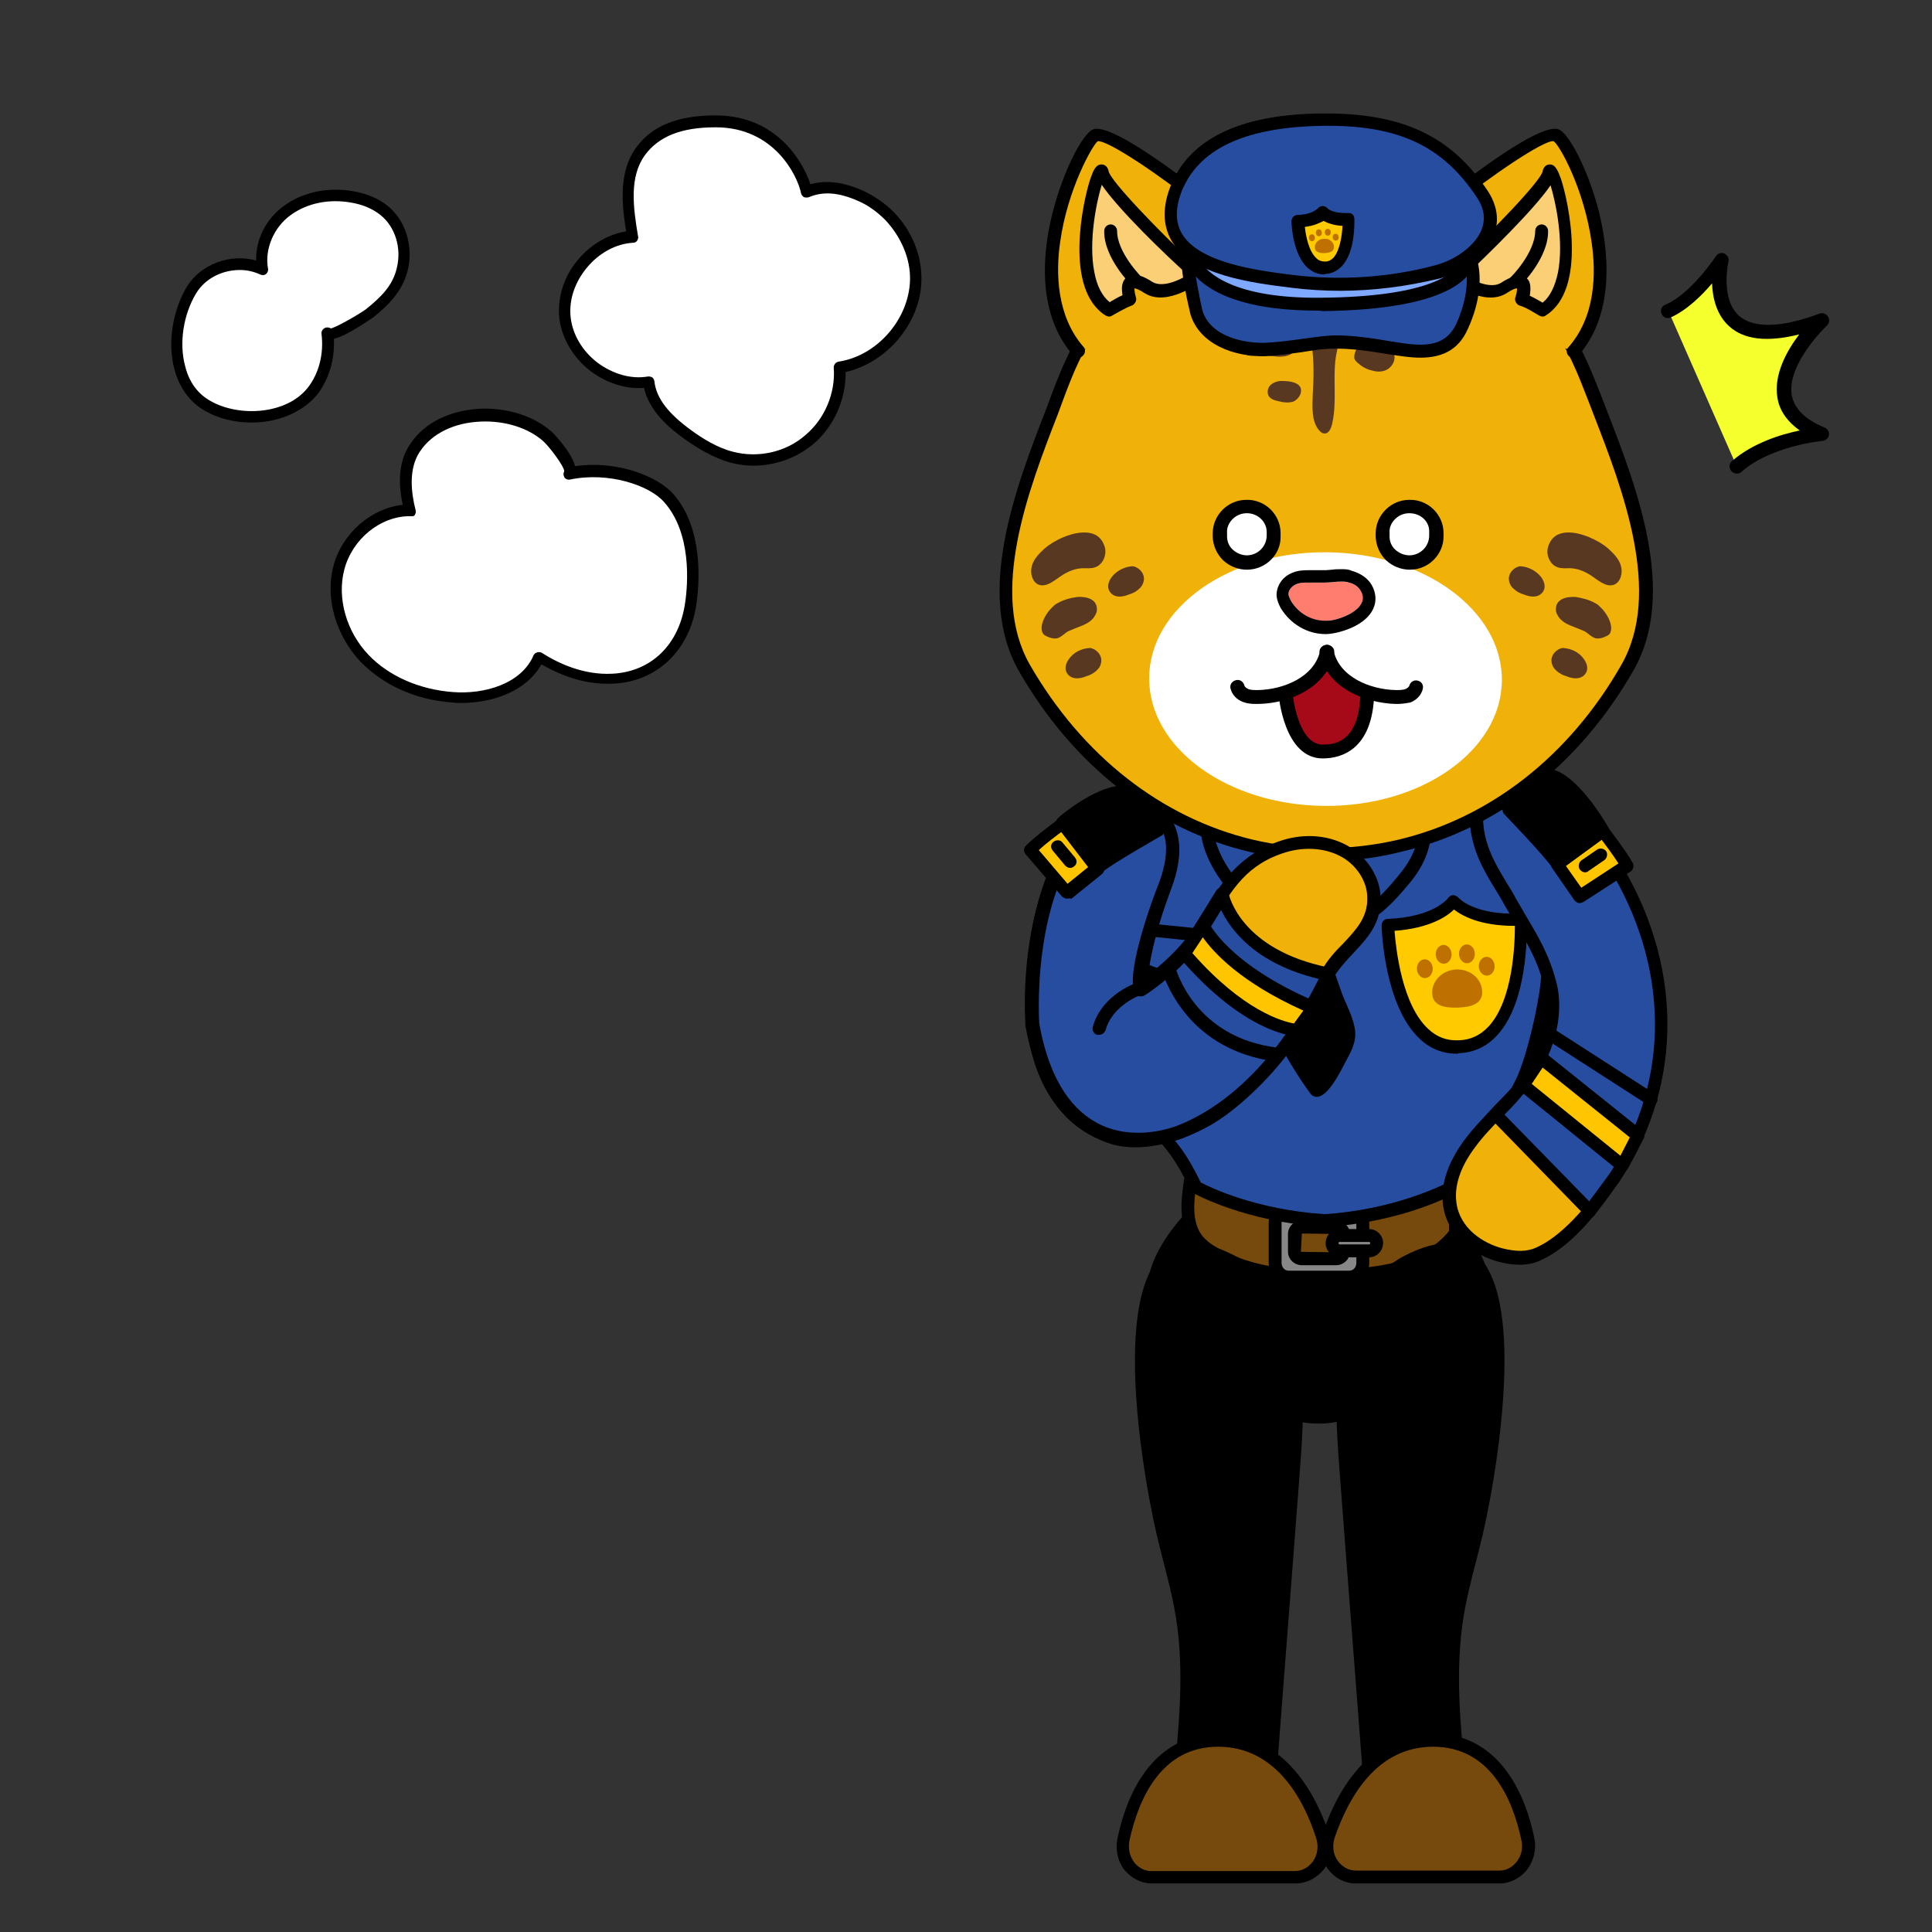 <?xml version="1.0" encoding="utf-8"?>
<!-- Generator: Adobe Illustrator 26.5.0, SVG Export Plug-In . SVG Version: 6.00 Build 0)  -->
<svg version="1.1" id="레이어_5" xmlns="http://www.w3.org/2000/svg" xmlns:xlink="http://www.w3.org/1999/xlink" x="0px"
	 y="0px" viewBox="0 0 390 390" style="enable-background:new 0 0 390 390;" xml:space="preserve">
<rect x="0" y="0" width="390" height="390" fill="#333333" stroke="none"/>
<g>
	<g>
		<path style="fill:#FFFFFF;" d="M97,83.7c-5.2,0.2-10.4,2.3-13.2,6.5c-2.5,3.7-2.2,8.6-1.1,12.8c-6.6,0-12.6,5.2-14.3,11.6
			c-1.7,6.4,0.6,13.5,5.2,18.3c4.6,4.8,11.1,7.3,17.7,7.8c6.8,0.5,14.7-1.8,17.4-8.1c4.4,2.8,9.6,4.7,14.9,4.4
			c8.8-0.5,14.6-6.8,15.7-15.2c1-7,0.4-15.7-4.5-21.2c-3.2-3.7-11.9-6.6-20.1-5c1-1.3-3.5-6.6-4.4-7.5C107.1,85,102,83.5,97,83.7z"
			/>
		<path d="M93.1,141.9c-0.6,0-1.2,0-1.8-0.1c-7.4-0.5-13.9-3.5-18.5-8.2c-5-5.3-7.2-12.9-5.5-19.3c1.7-6.6,7.6-11.7,14-12.4
			c-1.1-5.1-0.6-9.3,1.6-12.4c2.8-4.2,8-6.7,14.1-7l0,0c5.5-0.2,10.8,1.5,14.3,4.6c0.1,0,4,4,4.8,7c8.2-1.2,16.5,1.9,19.8,5.6
			c6.1,6.9,5.3,17.8,4.7,22.1c-1.3,9.4-7.9,15.8-16.8,16.2c-5.8,0.3-10.9-1.8-14.5-3.9C106.2,139.6,99.4,141.9,93.1,141.9z
			 M82.7,104.2c-5.9,0-11.6,4.6-13.2,10.8c-1.5,5.7,0.4,12.5,4.9,17.2c4.1,4.3,10.3,7,17,7.5c6.3,0.5,13.8-1.6,16.3-7.4
			c0.1-0.3,0.4-0.5,0.7-0.6c0.3-0.1,0.7-0.1,1,0.1c3.3,2.1,8.4,4.5,14.2,4.2c7.9-0.4,13.5-5.9,14.7-14.3c0.6-4,1.3-14.1-4.2-20.3
			c-3-3.5-11.4-6.2-19-4.6c-0.5,0.1-1-0.1-1.2-0.5c-0.2-0.4-0.2-0.8,0-1.2c-0.1-1.1-3-4.9-4.2-6c-3-2.7-7.7-4.2-12.6-4l0,0
			c-5.4,0.2-9.9,2.4-12.3,6c-2.4,3.5-1.8,8.4-0.9,11.9c0.1,0.3,0,0.7-0.2,1S83.1,104.2,82.7,104.2L82.7,104.2L82.7,104.2z"/>
	</g>
	<g>
		<path style="fill:#FFFFFF;" d="M144.4,24.5c-5.9,0-11.7,1.3-15.1,6.1c-3.5,4.8-2.6,11.4-1.6,17.3c-7.9,0.5-14.6,8.5-13.7,16.4
			s9.1,14.2,16.9,13c0.5,4.6,4.3,8.1,8,10.7c2.7,1.9,5.6,3.6,8.8,4.5c5.3,1.4,11.3,0.1,15.6-3.5c4.2-3.5,6.6-9.2,6.2-14.7
			c8.4-1.3,15.2-9.2,15.3-17.6c0.1-4.8-2-9.5-5.3-12.9c-1.7-1.7-3.6-3.1-5.8-4.1c-3.5-1.6-7.3-2.4-10.9-0.8
			C162.1,35.3,157.3,24.5,144.4,24.5z"/>
		<path d="M152.1,94c-1.5,0-3.1-0.2-4.6-0.6c-3.6-1-6.8-3-9.2-4.7c-3.1-2.2-7.2-5.6-8.3-10.4c-3.7,0.3-7.6-1-10.8-3.4
			c-3.5-2.7-5.8-6.6-6.3-10.7c-0.4-4.1,0.9-8.4,3.8-11.8c2.6-3.1,6.1-5.1,9.7-5.7c-1-6-1.4-12.2,2-16.9c3.2-4.4,8.4-6.5,16-6.5l0,0
			c0,0,0,0,0.1,0c12.1,0,17.5,9.1,19.1,13.9c3.1-0.9,6.6-0.5,10.6,1.3c2.2,1,4.4,2.5,6.2,4.3c3.7,3.8,5.7,8.8,5.6,13.7
			c-0.1,8.6-6.9,16.7-15.3,18.6c0.1,5.5-2.4,11.1-6.6,14.6C160.7,92.5,156.4,94,152.1,94z M131,76c0.3,0,0.5,0.1,0.7,0.2
			c0.2,0.2,0.4,0.5,0.4,0.8c0.4,3.4,2.8,6.5,7.5,9.9c2.2,1.6,5.2,3.5,8.4,4.3c5,1.3,10.6,0.1,14.5-3.3c4-3.3,6.2-8.6,5.8-13.7
			c0-0.6,0.4-1.1,1-1.2c7.8-1.2,14.2-8.6,14.4-16.5c0.1-4.3-1.8-8.7-5-12.1c-1.6-1.6-3.5-3-5.4-3.8c-4-1.8-7.2-2-10-0.8
			c-0.3,0.1-0.7,0.1-1,0c-0.3-0.2-0.5-0.4-0.6-0.8c-0.7-3.5-5.4-13.3-17.2-13.3c0,0,0,0-0.1,0l0,0c-6.8,0-11.4,1.8-14.2,5.6
			c-3.2,4.4-2.4,10.5-1.4,16.4c0.1,0.3,0,0.6-0.2,0.9c-0.2,0.3-0.5,0.4-0.8,0.4c-3.5,0.2-6.9,2.1-9.3,5c-2.5,3-3.7,6.6-3.3,10.1
			c0.4,3.5,2.4,6.8,5.4,9.1c3.1,2.3,6.8,3.4,10.2,2.8C130.8,76,130.9,76,131,76z M144.4,24.5L144.4,24.5L144.4,24.5z"/>
	</g>
	<g>
		<path style="fill:#FFFFFF;" d="M81.1,54.3c1-4.2-0.3-9.1-3.7-11.8c-1.8-1.5-4.1-2.3-6.5-2.7c-4.5-0.8-9.4,0-13,2.7
			s-5.9,7.5-5,11.9c-4.9-2.4-11.5-0.5-14.4,4.2C34.4,65.7,34,77.6,42,82c6.2,3.4,16.4,2.7,21-3c2.6-3.3,3.6-7.7,3-11.8
			c0.2,1.5,7.7-3.3,8.5-3.9C77.6,60.8,80.2,58.3,81.1,54.3z"/>
		<path d="M50.8,85.3c-3.4,0-6.7-0.8-9.3-2.3c-3.1-1.7-5.3-4.7-6.3-8.5c-1.4-5.2-0.4-11.7,2.5-16.6c2.8-4.6,8.9-6.8,14-5.3
			c-0.1-4.2,2-8.5,5.7-11.1c3.7-2.7,8.8-3.8,13.9-2.9c2.8,0.5,5.2,1.5,7,3c3.6,2.9,5.2,8.2,4,13c-1.1,4.3-4,7.1-7,9.5
			c-0.1,0-5,3.6-7.9,4.3c0.2,4.2-1,8.2-3.4,11.3C60.8,83.5,55.7,85.3,50.8,85.3z M48.4,54.5c-3.5,0-7,1.7-8.8,4.7
			C37,63.5,36.1,69.3,37.4,74c0.8,3.2,2.6,5.6,5.2,7c5.7,3.2,15.2,2.7,19.5-2.7c2.3-2.9,3.3-6.9,2.8-10.9v0c-0.1-0.6,0.4-1.2,1-1.3
			c0.3,0,0.6,0,0.9,0.2c1.5-0.4,6.2-3.2,7.1-3.9c3.1-2.5,5.4-4.8,6.2-8.3l0,0c1-4-0.3-8.3-3.3-10.7c-1.5-1.2-3.5-2.1-5.9-2.5
			c-4.5-0.8-8.9,0.1-12.2,2.5c-3.5,2.5-5.3,7-4.6,10.8c0.1,0.4-0.1,0.9-0.4,1.1c-0.3,0.3-0.8,0.3-1.2,0.1
			C51.2,54.8,49.8,54.5,48.4,54.5z M67.1,67C67.1,67,67.1,67,67.1,67L67.1,67L67.1,67C67.1,67,67.1,67,67.1,67z"/>
	</g>
</g>
<path d="M286.1,239.3c-5.7-3-12.9-4.4-19.9-4.4s-14.2,1.4-19.9,4.4c-6.7,3.5-16.9,15.8-14.2,23.4c1,2.9,3.6,4.9,6.1,6.8
	c7.8,5.9,15.6,11.6,23.6,17.2c1.3,0.9,7.4,0.9,8.7,0c8-5.6,15.9-11.3,23.6-17.2c2.5-1.9,5.1-3.9,6.1-6.8
	C303,255.1,292.9,242.9,286.1,239.3z"/>
<g>
	<path style="fill:#76490D;" d="M294.1,238.3c0,3.6-0.3,6.9-0.3,10.5c-4.7,6.4-13.1,7.9-20.6,8.5c-9.3,0.7-19.1,0.4-27.5-4.1
		c-1.6-0.8-3.2-1.9-4.2-3.4c-2.3-3.3-1.7-7.9-1.1-12c14.3-0.6,29.3-1.6,43.6-2.2C287.3,235.6,291.1,237.1,294.1,238.3z"/>
	<path d="M266.2,258.9c-6.8,0-14.4-0.9-21.1-4.5c-1.5-0.8-3.4-1.9-4.7-3.8c-2.6-3.7-2-8.6-1.3-12.9l0.2-1h1
		c7.2-0.3,14.5-0.7,21.8-1.1c7.3-0.4,14.7-0.8,21.8-1.1c3.4-0.1,7.3,1.3,10.6,2.7l0.8,0.3v0.9c0,1.8-0.1,3.6-0.2,5.3
		s-0.2,3.4-0.2,5.2v0.4l-0.3,0.3c-5.2,6.9-14.2,8.4-21.6,9C271.1,258.8,268.7,258.9,266.2,258.9z M241.5,239.2
		c-0.6,3.7-0.8,7.4,1,10c1,1.4,2.5,2.3,3.8,3c8.6,4.6,18.8,4.5,26.8,3.9c6.6-0.5,14.8-1.8,19.4-7.6c0-1.7,0.1-3.3,0.2-4.9
		c0.1-1.4,0.1-2.9,0.2-4.4c-2.9-1.2-6-2.3-8.7-2.1c-7.2,0.3-14.5,0.7-21.8,1.1C255.3,238.5,248.4,238.9,241.5,239.2z"/>
</g>
<g>
	<g>
		<path style="fill:#878787;" d="M272.4,244h-12.3c-1.5,0-2.7,1.3-2.7,2.9v8c0,1.6,1.2,2.9,2.7,2.9h12.3c1.5,0,2.7-1.3,2.7-2.9v-8
			C275.1,245.3,273.9,244,272.4,244z M271.2,252.8c0,0.8-0.7,1.4-1.5,1.4h-6.9c-0.8,0-1.5-0.6-1.5-1.4v-3.6c0-0.8,0.7-1.4,1.5-1.4
			h6.9c0.8,0,1.5,0.6,1.5,1.4V252.8z"/>
		<path d="M272.4,259.2h-12.3c-2.2,0-4-1.9-4-4.2v-8c0-2.3,1.8-4.2,4-4.2h12.3c2.2,0,4,1.9,4,4.2v8
			C276.4,257.3,274.6,259.2,272.4,259.2z M260.1,245.3c-0.8,0-1.4,0.7-1.4,1.6v8c0,0.9,0.6,1.6,1.4,1.6h12.3c0.8,0,1.4-0.7,1.4-1.6
			v-8c0-0.9-0.6-1.6-1.4-1.6H260.1z M269.7,255.4h-6.9c-1.5,0-2.8-1.2-2.8-2.7v-3.6c0-1.5,1.2-2.7,2.8-2.7h6.9
			c1.5,0,2.8,1.2,2.8,2.7v3.6C272.5,254.2,271.2,255.4,269.7,255.4z M262.8,249l-0.2,3.7l7.1,0.1l0.2-0.1v-3.6L262.8,249z"/>
	</g>
	<g>
		<path style="fill:#878787;" d="M277.2,252.5h-7.6c-0.4,0-0.7-0.3-0.7-0.7v-1.7c0-0.4,0.3-0.7,0.7-0.7h7.6c0.4,0,0.7,0.3,0.7,0.7
			v1.7C277.9,252.2,277.6,252.5,277.2,252.5z"/>
		<path d="M276.4,253.8h-6c-1.5,0-2.8-1.3-2.8-2.8c0-1.7,1.3-2.9,2.8-2.9h6c1.5,0,2.8,1.3,2.8,2.8
			C279.2,252.5,277.9,253.8,276.4,253.8z M270.4,250.7c-0.1,0-0.2,0.1-0.2,0.2c0,0.2,0.1,0.3,0.2,0.3h6c0.1,0,0.2-0.1,0.2-0.2
			c0-0.2-0.1-0.3-0.2-0.3H270.4z"/>
	</g>
</g>
<g>
	<path d="M233.5,309.8c1.3,5.6,3,11.1,3.9,16.8c1.7,10.8,0.6,21.9-0.5,32.8c6.7,2,13.8,2.5,20.6,1.5c1.6-21.4,3.3-42.7,4.9-64.1
		c0.6-8.1,1.2-16.3-0.4-24.2c-1.6-7.9-5.9-15.6-12.7-19.1C219.7,238.2,230.5,297,233.5,309.8z"/>
	<g>
		<path style="fill:#76490D;" d="M232.5,378.9c-3.8,0-6.5-3.8-5.7-7.7c1.8-8.2,6.5-19.9,19.1-19.9c12.3,0,18.3,11.2,21.1,19.3
			c1.4,4.1-1.5,8.3-5.5,8.3L232.5,378.9L232.5,378.9z"/>
		<path d="M261.5,380.2h-29c-2.1,0-4-1-5.4-2.6c-1.5-1.8-2-4.3-1.5-6.6c2.9-13.5,10.1-21,20.4-21c10,0,17.9,7.2,22.3,20.2
			c0.8,2.4,0.4,5-1,7.1C265.8,379.1,263.8,380.2,261.5,380.2z M245.9,352.6c-11.4,0-16,10.3-17.9,18.9c-0.3,1.6,0,3.2,1,4.5
			c0.9,1.1,2.1,1.7,3.4,1.7h29c1.4,0,2.7-0.7,3.6-1.9c1-1.4,1.2-3.1,0.7-4.7C263,362.6,257.2,352.6,245.9,352.6z"/>
	</g>
</g>
<g>
	<path d="M299.3,309.8c-1.3,5.6-3,11.1-3.9,16.8c-1.7,10.8-0.6,21.9,0.5,32.8c-6.7,2-13.8,2.5-20.6,1.5c-1.6-21.4-3.3-42.7-4.9-64.1
		c-0.6-8.1-1.2-16.3,0.4-24.2c1.6-7.9,5.9-15.6,12.7-19.1C313.1,238.2,302.3,297,299.3,309.8z"/>
	<g>
		<path style="fill:#76490D;" d="M302.7,378.9c3.8,0,6.5-3.8,5.7-7.7c-1.8-8.2-6.5-19.9-19.1-19.9c-12.3,0-18.3,11.2-21.1,19.3
			c-1.4,4.1,1.5,8.3,5.5,8.3L302.7,378.9L302.7,378.9z"/>
		<path d="M302.7,380.2h-29c-2.3,0-4.3-1.1-5.7-3c-1.5-2-1.8-4.7-1-7.1c4.4-13,12.3-20.2,22.3-20.2c10.2,0,17.5,7.4,20.4,21
			c0.5,2.4-0.1,4.8-1.5,6.6C306.8,379.2,304.8,380.2,302.7,380.2z M289.3,352.6c-11.3,0-17,10-19.9,18.4c-0.5,1.6-0.3,3.4,0.7,4.7
			c0.9,1.2,2.2,1.9,3.6,1.9h29c1.3,0,2.5-0.6,3.4-1.7c1-1.2,1.4-2.9,1-4.5C305.3,362.9,300.7,352.6,289.3,352.6z"/>
	</g>
</g>
<g>
	<g>
		<path style="fill:#264DA0;" d="M308.1,176.5c-2.1-5.7-4.2-11.5-6.3-17.2h-34.5h-34.5c-2.1,5.7-4.2,11.5-6.3,17.2
			c-2.5,6.9-5.1,14.3-4.3,21.9c0.6,5.3,2.9,15.3,5.1,19.8c6,12.5,8,9,14.1,21.5c0,0,10,5.7,25.9,6.8c15.9-1.1,25.9-6.8,25.9-6.8
			c6-12.5,8-9,14.1-21.5c2.2-4.6,4.5-14.5,5.1-19.8C313.3,190.8,310.7,183.4,308.1,176.5z"/>
		<path d="M267.4,247.7c-16.2-1.1-26.2-6.7-26.6-6.9l-0.3-0.2l-0.2-0.4c-2.9-6.1-4.8-8.2-6.8-10.4c-2-2.3-4.1-4.6-7.2-11
			c-2.3-4.9-4.6-15.1-5.2-20.2c-0.9-8.1,2-16.1,4.3-22.5l6.6-18h70.8l6.6,18c2.3,6.4,5.2,14.4,4.3,22.5c-0.6,5.2-2.8,15.4-5.2,20.2
			c-3.1,6.4-5.2,8.7-7.2,11c-2,2.2-3.9,4.4-6.8,10.4l-0.2,0.4l-0.3,0.2C293.5,241,283.5,246.7,267.4,247.7z M242.4,238.7
			c1.9,1,11.2,5.5,25,6.4c13.6-0.9,23-5.5,24.9-6.4c3-6.1,5-8.4,7-10.6c2-2.2,3.9-4.4,6.8-10.4c2-4.2,4.3-13.9,4.9-19.4
			c0.9-7.5-1.9-15.2-4.2-21.3l-6-16.3h-67.2l-6,16.3c-2.2,6.2-5,13.8-4.2,21.3c0.6,5.5,2.9,15.2,4.9,19.4c2.9,6.1,4.8,8.2,6.8,10.4
			C237.4,230.3,239.4,232.6,242.4,238.7z"/>
	</g>
	<path d="M262.7,188.9c0.2,0.2,0.5,0.5,0.6,0.8c0.1,0.4,0,0.7-0.1,1.1c-1.6,5.7-3.4,11.4-5.3,16.9c-0.2,0.4-0.3,0.9-0.3,1.3
		c0,0.5,0.2,0.9,0.5,1.4c1.8,3.4,3.8,6.7,6.1,9.9c0.2,0.3,0.5,0.7,0.8,0.9c2.7,1.5,5.8-5.4,6.8-7.2c1.2-2.2,2.2-4.2,1.6-6.8
		c-0.5-2.5-1.9-4.8-2.7-7.2c-1-2.9-2.4-6.4-2.5-9.5c0-0.5,0.3-0.9,0.6-1.3c1-1.3,2.1-2.6,2.9-4.1c0.7-1.5,1.1-3.4,0.6-5
		c-1.3-4-6.6-4-9.1-1.4c-1,1.1-2,2.7-2.9,4C258.7,185,261,187.1,262.7,188.9z"/>
	<g>
		<path style="fill:#264DA0;" d="M243.6,166.1c-0.1,6.8,5.5,14,10.6,17.3c2.1,1.3,2.5,1.6,4.5,0.6c2.6-1.3,5.2-4.2,7.1-6.2
			c2.1,1.8,4.1,6.5,6.8,7.4c3.5,1.1,8.8-5.3,10.8-7.8c3-3.7,5-8.2,3.5-13.1c-3.1-10-13.6-13.9-22.6-13.4c-6.4,0.3-14.9,3.2-18.9,9
			C244.2,161.8,243.7,163.9,243.6,166.1z"/>
		<path d="M273.5,186.6c-0.4,0-0.8-0.1-1.2-0.2c-2.1-0.6-3.6-2.8-5.1-4.8c-0.5-0.7-1-1.3-1.4-1.9c-1.9,1.9-4.1,4.2-6.5,5.5
			c-2.6,1.3-3.5,0.9-5.7-0.6c-5.7-3.7-11.4-11.2-11.3-18.4c0-2.5,0.7-4.9,2.2-7c4.2-6.2,13-9.3,19.9-9.6c9.5-0.5,20.6,3.8,23.9,14.3
			c1.4,4.6,0.2,9.6-3.7,14.3C281.3,182.2,277.2,186.6,273.5,186.6z M265.8,176l0.9,0.8c0.9,0.8,1.8,2,2.7,3.2
			c1.2,1.6,2.5,3.5,3.7,3.9c1.3,0.4,3.9-0.6,9.4-7.4c3.4-4.1,4.5-8.1,3.3-11.9c-2.9-9.3-12.8-13-21.3-12.5
			c-6.3,0.3-14.2,3.1-17.9,8.5c-1.1,1.7-1.7,3.5-1.7,5.5l0,0c-0.1,6.3,5.1,13,10,16.2c1.9,1.2,1.9,1.2,3.2,0.5
			c2.1-1.1,4.3-3.3,6-5.2L265.8,176z"/>
	</g>
	<path d="M238.9,200c-0.1,0-0.3,0-0.4-0.1l-9.8-3.6c-0.6-0.2-1-0.9-0.8-1.5l1.6-7.5c0.1-0.6,0.7-1.1,1.4-1l19.8,2
		c0.7,0.1,1.2,0.6,1.2,1.3v7.4c0,0.6-0.5,1.2-1.1,1.3l-11.6,1.7C239.1,200,239,200,238.9,200z M230.6,194.3l8.5,3.1l10.2-1.5v-5.1
		l-17.5-1.8L230.6,194.3z"/>
	<g>
		<g>
			<path style="fill:#FFCA00;" d="M307,185.7c-10.4,0.4-13.6-3.7-13.6-3.7s-2.8,4.4-13.3,4.8c0,0,0.8,25.2,14.4,24.7
				C308.2,210.9,307,185.7,307,185.7z"/>
			<path d="M294.1,212.7c-2.9,0-5.4-1-7.5-3c-7.2-6.7-7.7-22.2-7.7-22.9s0.5-1.3,1.2-1.3c9.5-0.4,12.2-4.2,12.2-4.2
				c0.2-0.3,0.6-0.6,1-0.6s0.8,0.2,1.1,0.5c0,0,3,3.6,12.5,3.2c0.8,0,1.3,0.5,1.3,1.2s0.7,16.2-6,23.4c-2.1,2.3-4.7,3.5-7.8,3.6
				C294.4,212.7,294.3,212.7,294.1,212.7z M281.5,187.9c0.3,3.7,1.5,14.9,6.8,19.8c1.8,1.7,3.8,2.4,6.2,2.3c2.4-0.1,4.3-1,6-2.8
				c4.9-5.3,5.3-16.5,5.3-20.3h-0.1c-6.9,0-10.5-2-12.2-3.3C292,185.1,288.4,187.4,281.5,187.9z"/>
		</g>
		<g>
			<path style="fill:#BF7100;" d="M299.2,200.1c0.1,2.5-2.1,3.2-4.9,3.3s-5.1-0.4-5.2-2.9c-0.1-2.5,2.1-4.7,4.9-4.8
				S299.1,197.6,299.2,200.1z"/>
			<g>
				
					<ellipse transform="matrix(0.999 -3.796022e-02 3.796022e-02 0.999 -7.217 11.063)" style="fill:#BF7100;" cx="287.7" cy="195.6" rx="1.6" ry="1.9"/>
				
					<ellipse transform="matrix(0.999 -3.796022e-02 3.796022e-02 0.999 -7.189 11.537)" style="fill:#BF7100;" cx="300.2" cy="195.1" rx="1.6" ry="1.9"/>
			</g>
			<g>
				
					<ellipse transform="matrix(0.999 -3.796022e-02 3.796022e-02 0.999 -7.104 11.205)" style="fill:#BF7100;" cx="291.5" cy="192.7" rx="1.6" ry="1.9"/>
				
					<ellipse transform="matrix(0.999 -3.796022e-02 3.796022e-02 0.999 -7.097 11.384)" style="fill:#BF7100;" cx="296.2" cy="192.6" rx="1.6" ry="1.9"/>
			</g>
		</g>
	</g>
</g>
<g>
	<g>
		<path style="fill:#F0B109;" d="M304.8,157c0.8-0.1,1.7-0.2,2.6-0.2c7.8,0,13.7,10.2,18.1,17.3c11.4,18.2,14.4,42,0.7,63.1
			c-4.1,6.3-9.7,13.4-15.6,16c-2.5,1.1-5.2,0.9-7.8,0.2c-4.7-1.2-9.5-4.8-10.2-10.3c-0.6-4.3,1.4-8.6,3.9-11.9
			c3.3-4.5,7.4-7.9,10.9-12.1c4.4-5.3,7.3-13.2,5.6-20.2c-1.7-6.9-4.8-11-8.2-17c-2.9-5.1-6.3-9.4-6.7-15.9
			C297.8,160.1,300.8,157.6,304.8,157z"/>
		<path d="M306.7,255.3c-1.3,0-2.7-0.2-4.2-0.6c-4.6-1.2-10.3-4.9-11.2-11.4c-0.7-5.1,1.9-9.8,4.1-12.9c1.9-2.6,4.2-4.9,6.3-7.2
			c1.6-1.6,3.2-3.3,4.7-5c4.7-5.6,6.8-13.1,5.3-19.1c-1.3-5.2-3.4-8.7-5.8-12.7c-0.7-1.2-1.5-2.5-2.3-3.9c-0.5-1-1.1-1.9-1.7-2.9
			c-2.4-3.9-4.8-8-5.2-13.6c-0.4-5.8,2.4-9.5,7.8-10.4l0,0c0.9-0.1,1.9-0.1,2.9-0.2c8.1,0,13.8,9.2,18.3,16.6l0.8,1.4
			c13.1,20.9,13.3,45,0.7,64.5c-5.6,8.6-11,14.2-16.2,16.5C309.8,255,308.4,255.3,306.7,255.3z M307.5,158c-0.9,0-1.7,0.1-2.4,0.2
			l0,0c-4.1,0.7-5.9,3.1-5.6,7.7c0.3,4.9,2.5,8.6,4.8,12.4c0.6,1,1.2,1.9,1.7,2.9c0.8,1.4,1.5,2.6,2.2,3.8c2.5,4.2,4.7,7.9,6.1,13.4
			c1.7,6.7-0.6,15.1-5.8,21.3c-1.5,1.8-3.2,3.5-4.8,5.2c-2.1,2.2-4.3,4.4-6.1,6.9c-2,2.7-4.2,6.8-3.6,11c0.7,5.2,5.4,8.2,9.3,9.2
			c2.8,0.7,5,0.7,6.9-0.2c4.6-2.1,9.8-7.4,15.1-15.5c12.1-18.7,11.8-41.7-0.7-61.8l-0.9-1.4C319.4,166.6,314.1,158,307.5,158
			L307.5,158z M304.8,157L304.8,157L304.8,157z"/>
	</g>
	<g>
		<path style="fill:#264DA0;" d="M320.9,244.6c1-1.3,4.5-6,5.3-7.3c13.7-21.2,10.7-44.9-0.7-63.1c-4.4-7.1-10.3-17.3-18.1-17.3
			c-0.9,0-1.8,0.1-2.6,0.2c-4.1,0.7-7.1,3.2-6.7,9.1c0.4,6.5,3.8,10.8,6.7,15.9c3.4,6,6.5,10,8.2,17c1.7,7-1.1,14.9-5.6,20.2
			c-1.8,2.1-3.7,4-5.6,6L320.9,244.6z"/>
		<path d="M320.9,245.8c-0.3,0-0.7-0.1-0.9-0.4l-19-19.5c-0.5-0.5-0.5-1.3,0-1.8l0.8-0.8c1.6-1.6,3.2-3.3,4.7-5.1
			c4.7-5.6,6.8-13.1,5.3-19.1c-1.3-5.2-3.4-8.7-5.8-12.7c-0.7-1.2-1.5-2.5-2.3-3.9c-0.5-1-1.1-1.9-1.7-2.9c-2.4-3.9-4.8-8-5.2-13.6
			c-0.4-5.8,2.4-9.5,7.8-10.4c0.9-0.1,1.9-0.1,2.9-0.2c8.1,0,13.8,9.2,18.3,16.6l0.8,1.4c13.1,20.9,13.3,45,0.7,64.5
			c-0.6,1-2.7,3.7-4.2,5.7l-1.2,1.7C321.7,245.6,321.4,245.8,320.9,245.8C321,245.8,320.9,245.8,320.9,245.8z M303.7,225l17.1,17.5
			l0.3-0.4c1.4-1.9,3.5-4.7,4.1-5.6c12.1-18.7,11.8-41.7-0.7-61.8l-0.9-1.4c-4.2-6.8-9.5-15.3-16.2-15.3l0,0c-0.9,0-1.7,0.1-2.4,0.2
			c-4.1,0.7-5.9,3.1-5.6,7.7c0.3,4.9,2.5,8.6,4.8,12.4c0.6,1,1.2,1.9,1.7,2.9c0.8,1.4,1.5,2.6,2.2,3.8c2.5,4.2,4.7,7.9,6.1,13.4
			c1.7,6.7-0.6,15.1-5.8,21.3C306.9,221.7,305.3,223.4,303.7,225z"/>
	</g>
	<g>
		<line style="fill:none;" x1="333.3" y1="221.9" x2="312.8" y2="208.7"/>
		<path d="M333.3,223.2c-0.2,0-0.5-0.1-0.7-0.2l-20.5-13.2c-0.6-0.4-0.8-1.2-0.4-1.8c0.4-0.6,1.2-0.8,1.8-0.4l20.5,13.2
			c0.6,0.4,0.8,1.2,0.4,1.8C334.1,223,333.7,223.2,333.3,223.2z"/>
	</g>
	<g>
		<g>
			<path style="fill:#FFC600;" d="M323.6,167.7c0,0,3.5,4.6,4.8,7l-9.6,6.2l-4.5-6.5L323.6,167.7z"/>
			<path d="M318.9,182.3c-0.4,0-0.8-0.2-1.1-0.6l-4.5-6.5c-0.4-0.6-0.3-1.4,0.3-1.8l9.2-6.7c0.6-0.4,1.4-0.3,1.8,0.3
				c0.1,0.2,3.6,4.7,5,7.2c0.3,0.6,0.1,1.3-0.4,1.7l-9.6,6.2C319.4,182.2,319.1,182.3,318.9,182.3z M316.1,174.8l3.1,4.4l7.5-4.9
				c-1-1.6-2.5-3.6-3.4-4.8L316.1,174.8z"/>
		</g>
		<g>
			<line style="fill:none;" x1="323.2" y1="172.6" x2="320" y2="174.8"/>
			<path d="M320,176.1c-0.4,0-0.8-0.2-1.1-0.6c-0.4-0.6-0.2-1.4,0.3-1.8l3.2-2.2c0.6-0.4,1.4-0.2,1.8,0.3c0.4,0.6,0.2,1.4-0.3,1.8
				l-3.2,2.2C320.5,176,320.2,176.1,320,176.1z"/>
		</g>
		<g>
			<path d="M323.6,167.7c0,0-5.3-9.3-10.1-11l-9,6.8c0,0,7.9,8.2,9.8,10.9L323.6,167.7z"/>
			<path d="M314.4,175.7c-0.1,0-0.1,0-0.2,0c-0.3-0.1-0.6-0.3-0.8-0.5c-1.8-2.6-9.6-10.7-9.7-10.8c-0.3-0.3-0.4-0.6-0.4-1
				s0.2-0.7,0.5-0.9l9-6.8c0.4-0.3,0.8-0.3,1.2-0.2c5.2,1.9,10.5,11.2,10.7,11.6c0.3,0.6,0.2,1.3-0.4,1.7l-9.2,6.7
				C314.9,175.7,314.6,175.7,314.4,175.7z M306.5,163.7c1.9,2,6.1,6.4,8.1,9l7.3-5.3c-1.7-2.7-5.2-7.6-8.2-9.2L306.5,163.7z"/>
		</g>
	</g>
	<g>
		<polygon style="fill:#FFC600;" points="330.6,229.2 311.1,213.5 307.5,219.1 327.5,235.3 		"/>
		<path d="M327.5,236.6c-0.3,0-0.6-0.1-0.8-0.3l-20-16.2c-0.5-0.4-0.6-1.1-0.3-1.7l3.6-5.6c0.2-0.3,0.5-0.5,0.9-0.6s0.7,0,1,0.3
			l19.6,15.7c0.5,0.4,0.6,1.1,0.3,1.6l-3.2,6.1c-0.2,0.3-0.5,0.6-0.9,0.7C327.6,236.5,327.6,236.6,327.5,236.6z M309.2,218.8
			l17.9,14.5l1.9-3.7l-17.6-14.1L309.2,218.8z"/>
	</g>
</g>
<g>
	<g>
		<path style="fill:#F0B109;" d="M322,80.6c-2.1-5.6-4.3-11.3-8-15.8c-8.9-10.8-23.5-12.4-36-12.4c-3.4,0-6.8-0.1-10.3-0.1
			c-3.4,0-6.9,0.1-10.3,0.1c-12.6,0-27.2,1.6-36,12.4c-3.7,4.5-5.9,10.2-8,15.8c-5.9,15.5-15.7,38.3-6.5,54.3
			c11.3,19.6,27.8,31.6,45.9,35.9c4.9,1.2,9.9,1.7,15,1.7s10.1-0.6,15-1.7c18.1-4.3,34.6-16.3,45.9-35.9
			C337.7,118.9,327.9,96.1,322,80.6z"/>
		<path d="M267.7,173.8c-5.2,0-10.4-0.6-15.3-1.8c-19.2-4.5-35.8-17.5-46.7-36.5c-8.9-15.6-0.7-37,5.4-52.7l1-2.7
			c2-5.3,4.4-11.4,8.3-16.1c9.4-11.4,24.7-12.9,37-12.9c2.4,0,4.8,0,7.3-0.1h3h3c2.4,0,4.9,0.1,7.3,0.1c12.3,0,27.7,1.5,37,12.9
			c3.9,4.7,6.2,10.8,8.3,16.1l1,2.6c6.1,15.7,14.4,37.1,5.4,52.7c-10.9,19-27.5,32-46.7,36.5C278,173.2,272.9,173.8,267.7,173.8z
			 M267.6,53.6h-2.9c-2.4,0-4.9,0.1-7.3,0.1c-11.8,0-26.4,1.4-35.1,11.9c-3.6,4.4-5.8,10-7.8,15.4l-1,2.7
			c-5.9,15.2-13.9,36-5.6,50.5c10.6,18.4,26.6,30.9,45,35.3c4.7,1.1,9.7,1.7,14.7,1.7s10-0.6,14.7-1.7c18.5-4.4,34.5-16.9,45-35.3
			c8.3-14.5,0.3-35.3-5.6-50.5l-1-2.6l0,0c-2.1-5.4-4.2-11-7.8-15.4c-8.7-10.6-23.3-11.9-35-11.9c-2.4,0-4.9,0-7.3-0.1L267.6,53.6z"
			/>
	</g>
	<g>
		
			<ellipse transform="matrix(7.726102e-03 -1 1 7.726102e-03 128.407 403.623)" style="fill:#FFFFFF;" cx="267.6" cy="137.1" rx="25.6" ry="35.6"/>
		<g>
			<path style="fill-rule:evenodd;clip-rule:evenodd;fill:#FF7D6E;" d="M267.6,117.6c1.6,0,3.2-0.4,4.7,0c1,0.2,1.9,0.8,2.4,1.7
				c1.9,3.3-3.4,5.5-5.8,5.9c-3.4,0.6-6.5-0.9-8.3-3.9c-0.2-0.4-0.4-0.8-0.5-1.2c-0.1-0.9,0.6-1.7,1.4-2.1c0.8-0.4,1.7-0.4,2.6-0.4
				C265.4,117.6,266.5,117.6,267.6,117.6z"/>
			<path d="M270.7,117.4c0.5,0,1.1,0,1.6,0.2c1,0.2,1.9,0.8,2.4,1.7c1.9,3.3-3.4,5.5-5.8,5.9c-0.5,0.1-0.9,0.1-1.4,0.1
				c-2.8,0-5.4-1.5-6.9-4c-0.2-0.4-0.4-0.8-0.5-1.2c-0.1-0.9,0.6-1.7,1.4-2.1c0.8-0.4,1.7-0.4,2.6-0.4c1.1,0,2.2,0,3.3,0
				C268.6,117.6,269.7,117.4,270.7,117.4 M270.7,114.9c-0.6,0-1.2,0-1.8,0.1c-0.4,0-0.9,0.1-1.3,0.1h-1.4h-1.9c-1,0-2.3,0-3.6,0.6
				c-1.9,0.8-3.1,2.7-3,4.6c0.1,1,0.5,1.8,0.8,2.4c2,3.3,5.4,5.3,9.1,5.3c0.6,0,1.2-0.1,1.8-0.2c2.1-0.4,6.4-1.8,7.8-4.9
				c0.7-1.5,0.6-3.2-0.3-4.8c-0.8-1.4-2.3-2.4-4.1-2.9C272.2,114.9,271.5,114.9,270.7,114.9L270.7,114.9z"/>
		</g>
		<g>
			<g>
				<g>
					<path style="fill-rule:evenodd;clip-rule:evenodd;fill:#FFFFFF;" d="M251.7,113.6L251.7,113.6c3,0,5.4-2.4,5.4-5.4v-0.7
						c0-2.9-2.5-5.3-5.5-5.3s-5.4,2.4-5.4,5.4v0.7C246.3,111.3,248.7,113.6,251.7,113.6"/>
					<path d="M251.7,115c-1.8,0-3.5-0.7-4.8-1.9c-1.3-1.3-2-2.9-2.1-4.7v-0.7c0-1.8,0.7-3.5,2-4.8s3-2,4.8-2c3.8-0.1,6.9,3,6.9,6.7
						v0.7C258.6,111.9,255.5,115,251.7,115L251.7,115L251.7,115z M251.7,103.6L251.7,103.6c-1.1,0-2.1,0.4-2.9,1.2
						c-0.7,0.7-1.2,1.7-1.1,2.8v0.7c0,1,0.4,2,1.2,2.7s1.8,1.1,2.8,1.1l0,0l0,0c2.2,0,4-1.8,4-4v-0.7
						C255.7,105.3,253.9,103.6,251.7,103.6z"/>
				</g>
			</g>
		</g>
		<g>
			<g>
				<g>
					<path style="fill-rule:evenodd;clip-rule:evenodd;fill:#FFFFFF;" d="M284.6,113.6L284.6,113.6c3,0,5.4-2.4,5.4-5.4v-0.7
						c0-2.9-2.5-5.3-5.5-5.3s-5.4,2.4-5.4,5.4v0.7C279.1,111.3,281.6,113.6,284.6,113.6"/>
					<path d="M284.6,115c-1.8,0-3.5-0.7-4.8-1.9c-1.3-1.3-2-2.9-2.1-4.7v-0.7c0-1.8,0.7-3.5,2-4.8c1.3-1.3,3-2,4.8-2
						c3.8-0.1,6.9,3,6.9,6.7v0.7C291.4,111.9,288.4,115,284.6,115L284.6,115L284.6,115z M284.5,103.6L284.5,103.6
						c-1.1,0-2.1,0.4-2.9,1.2c-0.7,0.7-1.2,1.7-1.1,2.8v0.7c0,1,0.4,2,1.2,2.7c0.8,0.7,1.8,1.1,2.8,1.1l0,0l0,0c2.2,0,4-1.8,4-4
						v-0.7C288.6,105.3,286.8,103.6,284.5,103.6z"/>
				</g>
			</g>
		</g>
		<g>
			<path style="fill:#A60918;" d="M267.7,134.1c-3.2,3.7-8.2,5.8-8.2,5.8s0.9,11.8,7.5,11.8s8.9-5.1,9-11.6
				C276,140.1,269.6,138,267.7,134.1z"/>
			<path d="M267,153.1c-7.8,0-8.9-12.6-8.9-13.1c-0.1-0.8,0.5-1.5,1.3-1.5c0.7-0.1,1.5,0.5,1.5,1.3c0,0.1,1,10.5,6.1,10.5
				c1.8,0,7.4,0,7.6-10.3c0-0.8,0.6-1.4,1.4-1.4l0,0c0.8,0,1.4,0.7,1.4,1.4C277.1,151.4,270.7,153.1,267,153.1z"/>
			<g>
				<path d="M253.4,142.1c-0.8,0-1.7-0.1-2.5-0.4c-1.3-0.5-2.2-1.5-2.5-2.7c-0.2-0.8,0.3-1.5,1.1-1.7s1.5,0.3,1.7,1.1
					c0.1,0.3,0.4,0.5,0.8,0.7c0.5,0.2,1.2,0.2,1.9,0.2c5.3-0.1,11.5-2.7,12.6-8c0.2-0.8,0.9-1.2,1.7-1.1c0.8,0.2,1.3,0.9,1.1,1.7
					c-1.4,6.8-8.9,10.1-15.3,10.2C253.7,142.1,253.5,142.1,253.4,142.1z"/>
			</g>
			<g>
				<path d="M282.1,142.1c-0.1,0-0.3,0-0.4,0c-6.4-0.2-13.9-3.4-15.3-10.2c-0.2-0.8,0.3-1.5,1.1-1.7c0.7-0.2,1.5,0.3,1.7,1.1
					c1.1,5.3,7.3,7.9,12.6,8c0.7,0,1.3,0,1.9-0.2c0.4-0.2,0.7-0.4,0.8-0.7c0.2-0.8,1-1.2,1.7-1c0.8,0.2,1.2,0.9,1,1.7
					c-0.3,1.2-1.2,2.2-2.5,2.7C283.7,142,282.8,142.1,282.1,142.1z"/>
			</g>
		</g>
	</g>
	<g>
		<path style="fill:#F0B109;" d="M255.6,55.1c0,0-7.4-10-12.6-14.2s-19.2-14.6-21.9-13.6c-2.8,1-16.2,29.1-3.4,43.7"/>
		<path d="M217.7,72.2c-0.4,0-0.7-0.1-1-0.4c-7.9-8.9-6-22.2-4.1-29.3c2-7.8,5.9-15.6,8.1-16.4c4.2-1.5,22.4,13.2,23.2,13.8
			c5.2,4.3,12.5,14.1,12.8,14.5c0.4,0.6,0.3,1.4-0.3,1.8c-0.6,0.4-1.4,0.3-1.8-0.3c-0.1-0.1-7.4-10-12.3-14
			c-7.8-6.3-18.6-13.6-20.7-13.4c-1,0.7-6.1,9.6-7.6,20.4c-0.9,6.2-0.7,14.9,4.7,21.1c0.5,0.5,0.4,1.3-0.1,1.8
			C218.3,72.1,218,72.2,217.7,72.2z"/>
	</g>
	<g>
		<g>
			<path style="fill:#FACF75;" d="M241.7,55.7c0,0-18.7-17.5-19.2-21c-0.5-3.4-8.1,21.9,1.4,27.8c0,0,2.6-1.7,4.2-2.2
				c0,0-2.3-6.1,3.7-2.4C235.6,60.4,241.7,55.7,241.7,55.7z"/>
			<path d="M223.9,63.9c-0.2,0-0.5-0.1-0.7-0.2c-8.5-5.3-4.6-23.1-3.1-27.6c0.6-1.7,1.1-3,2.4-2.9c0.2,0,1.1,0.2,1.3,1.4
				c0.4,1.9,9.8,11.8,18.8,20.2c0.3,0.3,0.4,0.6,0.4,1s-0.2,0.7-0.5,1c-0.3,0.2-6.9,5.2-11.4,2.4c-1.2-0.8-1.9-1-2.1-1
				c0,0.4,0.1,1.2,0.3,1.8c0.1,0.3,0.1,0.7-0.1,1c-0.2,0.3-0.4,0.6-0.8,0.7c-1.1,0.4-3.2,1.6-3.9,2
				C224.4,63.8,224.1,63.9,223.9,63.9z M222.4,37.3c-1.1,3.6-2.7,11.5-1.5,17.6c0.5,2.8,1.6,4.9,3.1,6.1c0.7-0.4,1.6-1,2.6-1.4
				c-0.2-1.2-0.3-2.7,0.8-3.6c1.5-1.2,3.7-0.1,5.2,0.9c2,1.2,5.2-0.2,7.2-1.4C235.1,51.3,225.7,42.2,222.4,37.3z"/>
		</g>
		<g>
			<path style="fill:#FF7D6E;" d="M229.5,56.9c0,0-5.4-5.3-5.3-10.3"/>
			<path d="M229.5,58.2c-0.3,0-0.7-0.1-0.9-0.4c-0.2-0.2-5.8-5.7-5.7-11.2c0-0.7,0.6-1.3,1.3-1.3s1.3,0.6,1.3,1.3
				c0,4.4,4.9,9.3,5,9.4c0.5,0.5,0.5,1.3,0,1.8C230.1,58.1,229.8,58.2,229.5,58.2z"/>
		</g>
	</g>
	<g>
		<path style="fill:#F0B109;" d="M279.7,55.1c0,0,7.4-10,12.6-14.2s19.2-14.6,21.9-13.6c2.8,1,16.2,29.1,3.4,43.7"/>
		<path d="M317.6,72.2c-0.3,0-0.6-0.1-0.9-0.3c-0.5-0.5-0.6-1.3-0.1-1.8c5.5-6.2,5.6-14.9,4.7-21.1c-1.5-10.8-6.5-19.8-7.7-20.5
			c-1.9-0.3-12.8,7.1-20.6,13.4c-5,4-12.3,13.9-12.3,14c-0.4,0.6-1.2,0.7-1.8,0.3s-0.7-1.2-0.3-1.8c0.3-0.4,7.5-10.2,12.8-14.5
			c0.8-0.6,18.9-15.3,23.2-13.8c2.2,0.8,6.1,8.6,8.1,16.4c1.8,7.1,3.7,20.4-4.1,29.3C318.3,72.1,317.9,72.2,317.6,72.2z"/>
	</g>
	<g>
		<g>
			<path style="fill:#FACF75;" d="M293.6,55.7c0,0,18.7-17.5,19.2-21c0.5-3.4,8.1,21.9-1.4,27.8c0,0-2.6-1.7-4.2-2.2
				c0,0,2.3-6.1-3.7-2.4C299.7,60.4,293.6,55.7,293.6,55.7z"/>
			<path d="M311.4,63.9c-0.2,0-0.5-0.1-0.7-0.2c-0.7-0.4-2.7-1.7-3.9-2c-0.3-0.1-0.6-0.3-0.8-0.7c-0.2-0.3-0.2-0.7-0.1-1
				c0.2-0.6,0.4-1.4,0.3-1.8c-0.3,0-0.9,0.2-2.1,1c-4.5,2.8-11.1-2.1-11.4-2.4c-0.3-0.2-0.5-0.6-0.5-1s0.1-0.7,0.4-1
				c9-8.4,18.4-18.3,18.8-20.2c0.2-1.2,1.1-1.4,1.3-1.4c1.3-0.1,1.8,1.3,2.4,2.9c1.5,4.5,5.4,22.3-3.1,27.6
				C311.9,63.8,311.7,63.9,311.4,63.9z M308.8,59.7c0.9,0.4,1.9,1,2.6,1.4c1.5-1.2,2.5-3.3,3.1-6.1c1.2-6.2-0.4-14-1.5-17.6
				c-3.3,4.9-12.7,14-17.2,18.3c2,1.2,5.2,2.6,7.2,1.4c1.5-1,3.7-2.1,5.2-0.9C309.1,56.9,309,58.5,308.8,59.7z"/>
		</g>
		<g>
			<path style="fill:#FF7D6E;" d="M305.8,56.9c0,0,5.4-5.3,5.3-10.3"/>
			<path d="M305.8,58.2c-0.3,0-0.7-0.1-0.9-0.4c-0.5-0.5-0.5-1.3,0-1.8c0.1,0,5-5,5-9.4c0-0.7,0.6-1.3,1.3-1.3l0,0
				c0.7,0,1.3,0.6,1.3,1.3c0.1,5.5-5.5,11-5.7,11.2C306.5,58.1,306.2,58.2,305.8,58.2z"/>
		</g>
	</g>
	<path style="fill-rule:evenodd;clip-rule:evenodd;fill:#583820;" d="M265,79.6c-0.1,2.6-0.3,5.6,1.4,7.4c0.3,0.3,0.6,0.5,0.9,0.5
		c0.9,0.1,1.4-1,1.6-1.9c1.4-5.9-0.8-12.7,2.2-17.9c0.5-0.9,1.2-1.8,1.6-2.8c1.7-4.7-8.4-6.6-9.2-1.8c-0.3,1.8,0.9,4.2,1.2,6
		C265.3,72.7,265.2,76.2,265,79.6z"/>
	<path style="fill-rule:evenodd;clip-rule:evenodd;fill:#583820;" d="M219.3,107.5c1.7,0.1,3.1,0.9,3.7,2.9c0.5,1.6-0.4,3.6-1.9,4.1
		c-0.8,0.3-1.6,0.2-2.4,0.2c-1.4,0-2.8,0.5-4.1,1.3c-1.6,1-3.3,2.7-5,2c-1.3-0.6-1.7-2.4-1.3-3.8s1.5-2.5,2.6-3.5
		C212.6,109.2,216.3,107.3,219.3,107.5z"/>
	<path style="fill-rule:evenodd;clip-rule:evenodd;fill:#583820;" d="M213.4,121.8c-0.4,0.2-0.7,0.5-1,0.8c-1.1,1-2.6,3.4-2,5
		c0.1,0.4,0.4,0.6,0.8,0.8c0.8,0.4,1.8,0.7,2.6,0.3c0.6-0.3,1.1-0.8,1.7-1.2c0.6-0.3,1.2-0.5,1.9-0.8c1.3-0.5,2.7-1,3.5-2.2
		c0.2-0.3,0.4-0.7,0.5-1.1c0.3-2.5-2.1-3-3.9-2.9C216,120.7,214.6,121.1,213.4,121.8z"/>
	<path style="fill-rule:evenodd;clip-rule:evenodd;fill:#583820;" d="M255,65.4c-0.4,0-0.8,0.1-1.3,0.2c-1.4,0.4-3.8,1.7-3.9,3.5
		c0,0.4,0.1,0.8,0.3,1.1c0.5,0.8,1.3,1.5,2.2,1.6c0.7,0.1,1.3-0.2,2-0.2s1.3,0.1,2,0.2c1.3,0.2,2.8,0.4,4.1-0.2
		c0.3-0.2,0.7-0.4,0.9-0.8c1.3-2.1-0.6-3.7-2.2-4.5C257.8,65.7,256.4,65.3,255,65.4z"/>
	<path style="fill-rule:evenodd;clip-rule:evenodd;fill:#583820;" d="M215.8,133c-0.5,0.7-0.9,1.6-0.6,2.5c0.3,0.8,1,1.3,1.8,1.4
		c0.8,0.1,1.6-0.1,2.3-0.4c0.7-0.2,1.3-0.5,1.9-1c0.6-0.5,1-1.1,1.1-1.9c0.2-1.4-1.1-2.7-2.3-2.8C218.4,130.9,216.8,131.6,215.8,133
		z"/>
	<path style="fill-rule:evenodd;clip-rule:evenodd;fill:#583820;" d="M224.4,116.5c-0.5,0.7-0.9,1.6-0.6,2.5c0.3,0.8,1,1.3,1.8,1.4
		s1.6-0.1,2.3-0.4c0.7-0.2,1.3-0.5,1.9-1c0.6-0.5,1-1.1,1.1-1.9c0.2-1.4-1.1-2.7-2.3-2.8C227,114.4,225.4,115.2,224.4,116.5z"/>
	<path style="fill-rule:evenodd;clip-rule:evenodd;fill:#583820;" d="M316.2,107.5c-1.7,0.1-3.1,0.9-3.7,2.9
		c-0.5,1.6,0.4,3.6,1.9,4.1c0.8,0.3,1.6,0.2,2.4,0.2c1.4,0,2.8,0.5,4.1,1.3c1.6,1,3.3,2.7,5,2c1.3-0.6,1.7-2.4,1.3-3.8
		s-1.5-2.5-2.6-3.5C322.9,109.2,319.1,107.3,316.2,107.5z"/>
	<path style="fill-rule:evenodd;clip-rule:evenodd;fill:#583820;" d="M322.1,121.8c0.4,0.2,0.7,0.5,1,0.8c1.1,1,2.6,3.4,2,5
		c-0.1,0.4-0.4,0.6-0.8,0.8c-0.8,0.4-1.8,0.7-2.6,0.3c-0.6-0.3-1.1-0.8-1.7-1.2c-0.6-0.3-1.2-0.5-1.9-0.8c-1.3-0.5-2.7-1-3.5-2.2
		c-0.2-0.3-0.4-0.7-0.5-1.1c-0.3-2.5,2.1-3,3.9-2.9C319.4,120.7,320.9,121.1,322.1,121.8z"/>
	<path style="fill-rule:evenodd;clip-rule:evenodd;fill:#583820;" d="M319.7,133c0.5,0.7,0.9,1.6,0.6,2.5c-0.3,0.8-1,1.3-1.8,1.4
		c-0.8,0.1-1.6-0.1-2.3-0.4c-0.7-0.2-1.3-0.5-1.9-1c-0.6-0.5-1-1.1-1.1-1.9c-0.2-1.4,1.1-2.7,2.3-2.8
		C317.1,130.9,318.7,131.6,319.7,133z"/>
	<path style="fill-rule:evenodd;clip-rule:evenodd;fill:#583820;" d="M311.1,116.5c0.5,0.7,0.9,1.6,0.6,2.5c-0.3,0.8-1,1.3-1.8,1.4
		c-0.8,0.1-1.6-0.1-2.3-0.4c-0.7-0.2-1.3-0.5-1.9-1c-0.6-0.5-1-1.1-1.1-1.9c-0.2-1.4,1.1-2.7,2.3-2.8
		C308.5,114.4,310.1,115.2,311.1,116.5z"/>
	<path style="fill-rule:evenodd;clip-rule:evenodd;fill:#583820;" d="M282,62.9c0.5-0.1,1.1-0.1,1.6-0.3c0.2-0.1,0.5-0.2,0.7-0.3
		c0.3-0.3,0.3-0.8,0.2-1.2c-0.3-1.4-1.5-2.4-2.7-3c-1.4-0.6-2.8-0.8-4.3-0.8c-1,0-2.3-0.1-3.1,0.8c-0.7,0.8-0.5,2.3,0.2,3.1
		c0.7,0.8,1.8,1.2,2.8,1.4C278.9,62.9,280.5,63,282,62.9z"/>
	<path style="fill-rule:evenodd;clip-rule:evenodd;fill:#583820;" d="M281.5,72c-0.5-4.2-7.4-4.4-8.1-0.3c0,0.3-0.1,0.6,0.1,0.9
		c0.1,0.2,0.3,0.4,0.5,0.6c0.9,0.8,1.9,1.4,3,1.6c1,0.3,2.1,0.3,3-0.2S281.6,73,281.5,72z"/>
	<path style="fill-rule:evenodd;clip-rule:evenodd;fill:#583820;" d="M261.2,63c1.2-0.4,2.5-2.1,1.8-3.6c-0.7-1.4-3.3-1.6-4.6-1.6
		c-1,0-2.1,0.3-2.8,1.1s-0.9,2.2-0.1,3c0.3,0.3,0.7,0.4,1,0.6c0.6,0.2,1.2,0.4,1.8,0.5C259.3,63.2,260.3,63.3,261.2,63z"/>
	<path style="fill-rule:evenodd;clip-rule:evenodd;fill:#583820;" d="M261,81.1c1-0.4,2-1.7,1.5-2.9c-0.6-1.2-2.7-1.3-3.8-1.3
		c-0.8,0-1.7,0.3-2.3,0.9s-0.7,1.8-0.1,2.4c0.2,0.2,0.5,0.4,0.8,0.5c0.5,0.2,1,0.3,1.5,0.4C259.4,81.3,260.2,81.3,261,81.1z"/>
</g>
<g>
	<g>
		<path style="fill:#264DA0;" d="M240.1,51c-1.3,0,1.1,11,1.4,11.9c1.7,5.7,8.6,7.7,13.9,7.5c3.9-0.1,7.7-1,11.5-1.3
			c4.2-0.4,8.8,0.3,12.9,1c5.9,1,12.3,2.3,15.4-4.2c1.9-4.2,3.1-9.7,1.5-14.1C296.7,51.7,240.4,51,240.1,51z"/>
		<path d="M286.7,72.2c-2.2,0-4.4-0.4-6.5-0.7l-0.6-0.1c-4.2-0.7-8.6-1.3-12.6-0.9c-1.4,0.1-2.9,0.4-4.3,0.6
			c-2.3,0.3-4.8,0.7-7.2,0.8c-6.3,0.2-13.4-2.4-15.2-8.5c0-0.1-2.8-11.1-1.4-13c0.2-0.3,0.8-0.6,1.2-0.6l0,0
			c0.3,0,56.5,0.7,56.5,0.7c0.5,0,1,0.3,1.2,0.8c1.6,4.1,1,9.7-1.5,15.1C294.3,71,290.6,72.2,286.7,72.2z M269.6,67.7
			c3.4,0,7,0.5,10.5,1.1l0.6,0.1c5.6,0.9,10.8,1.8,13.3-3.6c2-4.4,2.6-8.9,1.7-12.3c-6.7-0.1-48-0.6-54.7-0.7c0,2.3,1.4,9,1.7,10.3
			c1.6,5.5,8.7,6.7,12.6,6.6c2.3-0.1,4.7-0.4,6.9-0.7c1.5-0.2,3-0.4,4.5-0.6C267.7,67.8,268.7,67.7,269.6,67.7z"/>
	</g>
	<g>
		<path style="fill:#7FA8FF;" d="M240.1,51c0,0,1.1,10.7,26.7,10.4s29.4-6.8,29.8-9.7L240.1,51z"/>
		<path d="M265.9,62.7c-25.6,0-27-11.1-27-11.5c0-0.4,0.1-0.7,0.3-1s0.6-0.4,1-0.4l56.5,0.7c0.4,0,0.7,0.2,1,0.5
			c0.2,0.3,0.4,0.7,0.3,1c-0.5,3.9-5.3,10.5-31.1,10.8C266.5,62.7,266.2,62.7,265.9,62.7z M242,52.3c1.5,2.7,6.8,8,24.8,7.8
			c20.8-0.2,26.5-4.5,28-7.1L242,52.3z"/>
	</g>
	<g>
		<g>
			<path style="fill:#264DA0;" d="M237.8,37.3c4.9-10.9,18.7-13.1,29.3-13.2c13.7-0.2,24.2,3.1,32.1,15c4.9,7.3-2,13.8-8.9,15.7
				c-9.5,2.6-19.6,3.2-29.4,2c-10.4-1.3-29.6-3.6-23.4-19.1C237.6,37.5,237.7,37.4,237.8,37.3z"/>
			<path d="M270.5,58.7c-3.2,0-6.5-0.2-9.7-0.6c-8.1-1-20.2-2.5-24.3-9.5c-1.8-3.1-1.9-6.9-0.1-11.3l0.2-0.5l0,0
				c4.1-9.1,14.3-13.8,30.5-13.9c15.9-0.1,25.8,4.5,33.2,15.6c1.9,2.9,2.4,5.9,1.3,8.9c-1.5,3.9-5.8,7.4-10.9,8.8
				C284.1,57.8,277.3,58.7,270.5,58.7z M238.9,37.8l-0.2,0.4c-1.5,3.7-1.5,6.6-0.1,9c3.5,5.9,15.2,7.4,22.3,8.3
				c9.8,1.2,19.8,0.5,29-2c4.3-1.2,8-4.1,9.2-7.2c0.8-2.1,0.5-4.3-1-6.5c-6.9-10.4-15.9-14.6-31-14.4
				C252,25.6,242.6,29.7,238.9,37.8z"/>
		</g>
	</g>
	<g>
		<g>
			<path style="fill:#FFCA00;" d="M272.3,44.3c-4,0.2-5.2-1.4-5.2-1.4s-1.1,1.7-5.1,1.8c0,0,0.3,9.6,5.5,9.4
				C272.7,53.9,272.3,44.3,272.3,44.3z"/>
			<path d="M267.3,55.4c-1.3,0-2.4-0.5-3.4-1.4c-2.9-2.7-3.2-8.6-3.2-9.3s0.5-1.3,1.2-1.3c3.1-0.1,4-1.3,4.1-1.3
				c0.2-0.3,0.6-0.5,1-0.5l0,0c0.4,0,0.8,0.2,1,0.5l0,0c0,0,1,1,4.1,0.9c0.8-0.1,1.3,0.5,1.3,1.2s0.2,6.6-2.5,9.5
				c-1,1-2.1,1.6-3.5,1.6C267.5,55.4,267.4,55.4,267.3,55.4z M263.4,45.8c0.2,1.9,0.8,4.9,2.3,6.3c0.5,0.5,1.1,0.7,1.8,0.7
				c0.7,0,1.2-0.3,1.7-0.8c1.3-1.5,1.7-4.5,1.8-6.4c-1.8-0.1-3.1-0.6-3.8-1C266.4,45,265.2,45.6,263.4,45.8z"/>
		</g>
		<g>
			<path style="fill:#BF7100;" d="M269.3,49.8c0,1-0.8,1.2-1.9,1.3c-1.1,0-1.9-0.2-2-1.1c0-1,0.8-1.8,1.9-1.8
				C268.3,48.1,269.2,48.8,269.3,49.8z"/>
			<g>
				
					<ellipse transform="matrix(0.999 -3.796022e-02 3.796022e-02 0.999 -1.63 10.091)" style="fill:#BF7100;" cx="264.9" cy="48" rx="0.6" ry="0.7"/>
				
					<ellipse transform="matrix(0.999 -3.796022e-02 3.796022e-02 0.999 -1.623 10.274)" style="fill:#BF7100;" cx="269.7" cy="47.9" rx="0.6" ry="0.7"/>
			</g>
			<g>
				
					<ellipse transform="matrix(0.999 -3.796022e-02 3.796022e-02 0.999 -1.591 10.144)" style="fill:#BF7100;" cx="266.3" cy="47" rx="0.6" ry="0.7"/>
				
					<ellipse transform="matrix(0.999 -3.796022e-02 3.796022e-02 0.999 -1.586 10.212)" style="fill:#BF7100;" cx="268.1" cy="46.9" rx="0.6" ry="0.7"/>
			</g>
		</g>
	</g>
</g>
<g>
	<g>
		<g>
			<g>
				<path style="fill:#F0B109;" d="M227.2,161.2c-0.4,0-0.9,0-1.3,0.1c-5.2,1-9.4,7.8-11.4,11.7c-2.3,4.5-3.9,9.7-4.9,15.3
					c-1,5.7-1.3,11-1.1,15.8l0,0c0.9,18.7,11.6,24,16.2,25.4c6.5,2,14.8-1,19.9-4.2c6-3.8,11.4-9.4,16.9-17.7
					c2.6-3.9,4.9-7.9,6.6-11c1.1-2,2.7-3.7,4.2-5.3c2.7-2.9,5.2-5.6,5.2-10.1c-0.1-3.8-2.5-7.7-6.2-9.6c-3.4-1.8-7.7-2.1-11.8-0.9
					c-8.5,2.6-11.8,8.1-15.6,14.5c-1.3,2.2-2.6,4.4-4.2,6.6c-2.4,3.3-5.2,5.4-8.7,7.8c-0.2,0.1-0.4,0.1-0.6,0
					c-0.2-0.1-0.3-0.3-0.3-0.5c0.7-6.8,2.2-12.7,5.1-20.4c2.6-6.9,2-11.6-1.8-15C231.3,162.1,229.2,161.2,227.2,161.2z"/>
				<path d="M229.2,231.6c-1.7,0-3.4-0.2-5-0.7c-4.8-1.5-16.1-7.1-17.1-26.6c-0.2-4.9,0.1-10.3,1.1-16.1s2.7-11.1,5-15.7
					c2.1-4.2,6.5-11.3,12.3-12.4c2.9-0.6,5.8,0.4,8.7,2.9c4.2,3.7,5,9.1,2.2,16.5c-2.6,6.9-4,12.3-4.8,18.2c2.7-1.9,5-3.8,6.8-6.4
					c1.6-2.2,2.9-4.4,4.2-6.6c3.8-6.3,7.4-12.3,16.3-15.1c4.5-1.4,9.2-1,12.9,1c4.1,2.2,6.9,6.5,6.9,10.8c0.1,5.1-2.8,8.1-5.6,11.1
					c-1.4,1.5-2.9,3.1-4,5c-1.7,3.1-4,7.2-6.7,11.1c-5.6,8.5-11.1,14.2-17.3,18.1C241.1,229.1,235,231.6,229.2,231.6z M227.2,162.5
					c-0.4,0-0.7,0-1.1,0.1c-4.8,0.9-8.9,8-10.4,11c-2.2,4.4-3.8,9.4-4.8,15c-0.9,5.6-1.3,10.8-1.1,15.5
					c0.9,17.8,10.9,22.8,15.2,24.1c6.1,1.9,13.9-1,18.8-4.1c5.8-3.7,11.1-9.2,16.5-17.3c2.6-3.9,4.8-7.9,6.5-10.9
					c1.2-2.2,2.8-3.9,4.4-5.5c2.6-2.8,4.9-5.2,4.8-9.2c0-3.3-2.2-6.7-5.5-8.4c-3.1-1.6-7-1.9-10.8-0.8c-8,2.4-11,7.5-14.8,13.9
					c-1.3,2.2-2.7,4.4-4.3,6.7c-2.5,3.5-5.4,5.6-9,8.1c-0.6,0.4-1.4,0.5-2,0.1s-1-1.1-0.9-1.8c0.8-6.9,2.3-12.9,5.2-20.7
					c2.4-6.4,1.9-10.5-1.4-13.5C230.7,163.3,228.9,162.5,227.2,162.5z M230.1,198.6L230.1,198.6L230.1,198.6z"/>
			</g>
			<g>
				<path style="fill:#264DA0;" d="M246.7,180.6c0,0,2.3,12.3,21.3,16.1c0,0-9.9,24.1-30.1,31.9c0,0-23.8,9.9-29.5-21.7
					c0,0-2.7-34.5,17.4-45.6c0,0,15.8,0.3,9.3,17.5c0,0-6.4,16.9-4.9,20.9c0,0,8-5.3,11.5-11.1L246.7,180.6z"/>
				<path d="M229.7,231.4c-3,0-6.4-0.6-9.8-2.4c-6.6-3.6-10.9-10.9-12.9-21.9V207c0-0.4-0.7-8.9,1.2-19c2.5-13.5,8.3-23.2,16.9-27.9
					c0.2-0.1,0.5-0.2,0.7-0.2c0.3,0,7,0.2,10.4,5.1c2.4,3.5,2.4,8.3,0.1,14.3c-2.1,5.6-4.7,13.9-5,17.9c2.5-1.9,6.9-5.6,9.2-9.3
					l5-8.1c0.3-0.5,0.9-0.7,1.4-0.6c0.6,0.1,1,0.5,1.1,1.1c0.1,0.5,2.5,11.4,20.2,15c0.4,0.1,0.7,0.3,0.9,0.7
					c0.2,0.4,0.2,0.8,0.1,1.2c-0.4,1-10.4,24.7-30.8,32.7C238.2,229.9,234.6,231.4,229.7,231.4z M209.8,206.7
					c1.8,10,5.7,16.7,11.5,19.9c7.6,4.2,16.1,0.7,16.2,0.7c16.5-6.4,26.1-24.4,28.7-29.7c-12.9-3.1-17.8-10-19.7-13.9l-3.5,5.7
					c-3.6,6-11.5,11.3-11.9,11.5c-0.3,0.2-0.8,0.3-1.2,0.2s-0.7-0.4-0.9-0.8c-1.7-4.3,3.7-19,4.9-21.9c1.9-5.1,2-9.1,0.2-11.7
					c-2.2-3.2-6.6-3.8-7.9-3.9C207.8,173.3,209.7,205.1,209.8,206.7z"/>
			</g>
			<g>
				<path style="fill:#264DA0;" d="M235.9,195.5c0,0,3.9,15.2,22,17.4"/>
				<path d="M257.9,214.3c-0.1,0-0.1,0-0.2,0c-9.8-1.2-15.6-6.1-18.7-10.1c-3.4-4.3-4.4-8.2-4.5-8.4c-0.2-0.7,0.3-1.5,1-1.7
					s1.5,0.3,1.7,1c0.2,0.6,3.9,14.4,20.8,16.4c0.7,0.1,1.3,0.8,1.2,1.5C259.2,213.8,258.6,214.3,257.9,214.3z"/>
			</g>
			<g>
				<path style="fill:#FFC600;" d="M242.7,186.7c0,0,3.9,8.8,22.3,16.7l-3.2,4.6c0,0-9.7-0.3-22.7-15.4L242.7,186.7z"/>
				<path d="M261.8,209.2L261.8,209.2c-0.5,0-10.5-0.5-23.7-15.9c-0.4-0.4-0.4-1-0.1-1.5l3.7-5.8c0.3-0.4,0.7-0.6,1.2-0.6
					s0.9,0.3,1.1,0.8l0,0c0,0.1,4,8.5,21.6,16c0.4,0.2,0.6,0.5,0.7,0.8c0.1,0.4,0,0.8-0.2,1.1l-3.2,4.6
					C262.6,209,262.2,209.2,261.8,209.2z M240.7,192.4c10.2,11.6,18.2,13.8,20.5,14.2l1.9-2.6c-12.7-5.7-18.2-11.8-20.3-14.8
					L240.7,192.4z"/>
			</g>
		</g>
		<g>
			<path style="fill:#FFC600;" d="M229.1,200c0,0-5.9,2.3-7.3,7.7"/>
			<path d="M221.8,208.9c-0.1,0-0.2,0-0.3,0c-0.7-0.2-1.1-0.9-0.9-1.6c1.6-6,7.8-8.5,8.1-8.6c0.7-0.3,1.4,0.1,1.7,0.7
				c0.3,0.7-0.1,1.4-0.7,1.7c-0.1,0-5.3,2.2-6.5,6.8C222.9,208.6,222.4,208.9,221.8,208.9z"/>
		</g>
	</g>
	<g>
		<g>
			<path style="fill:#FFC600;" d="M214.5,166.1c0,0-4.7,3.4-6.6,5.4l7.4,8.6l6.2-5L214.5,166.1z"/>
			<path d="M215.4,181.4c-0.4,0-0.7-0.2-1-0.4l-7.4-8.6c-0.4-0.5-0.4-1.3,0.1-1.7c2-2,6.6-5.4,6.8-5.5c0.6-0.4,1.4-0.3,1.8,0.3
				l7,9.1c0.4,0.6,0.3,1.3-0.2,1.8l-6.2,5C215.9,181.3,215.6,181.4,215.4,181.4z M209.7,171.6l5.8,6.8l4.2-3.4l-5.4-7.1
				C213.1,168.8,211.1,170.3,209.7,171.6z"/>
		</g>
		<g>
			<line style="fill:none;" x1="213.6" y1="170.9" x2="216" y2="173.9"/>
			<path d="M216,175.2c-0.4,0-0.7-0.2-1-0.5l-2.5-3c-0.5-0.6-0.4-1.4,0.2-1.8c0.5-0.4,1.4-0.4,1.8,0.2l2.5,3
				c0.5,0.6,0.4,1.4-0.2,1.8C216.6,175.1,216.3,175.2,216,175.2z"/>
		</g>
		<g>
			<path d="M214.5,166.1c0,0,6.7-5.8,11.7-6.2l7.7,7.5c0,0-9.9,5.7-12.5,7.7L214.5,166.1z"/>
			<path d="M221.5,176.5c-0.1,0-0.1,0-0.2,0c-0.3,0-0.7-0.2-0.9-0.5l-7-9.1c-0.4-0.5-0.3-1.3,0.2-1.8c0.3-0.3,7.1-6.1,12.5-6.5
				c0.4,0,0.7,0.1,1,0.4l7.7,7.5c0.3,0.3,0.4,0.7,0.4,1.1c-0.1,0.4-0.3,0.8-0.6,1c-0.1,0.1-9.9,5.6-12.3,7.6
				C222.1,176.4,221.8,176.5,221.5,176.5z M216.3,166.3l5.4,7.1c2.6-1.8,7.6-4.8,10.1-6.2l-6.1-5.9
				C222.6,161.8,218.5,164.6,216.3,166.3z"/>
		</g>
	</g>
</g>
<g>
	<path style="fill-rule:evenodd;clip-rule:evenodd;fill:#F5FF2E;" d="M350.6,94.2c6.3-5.6,17.1-6.6,17.1-6.6c-17.1-7,0-23,0-23
		c-25.3,9.5-20.1-12.1-20.1-12.1s-5.2,8-10.8,10.3"/>
	<path d="M350.6,95.6c-0.4,0-0.8-0.2-1.1-0.5c-0.5-0.6-0.5-1.5,0.1-2c4.1-3.6,9.8-5.4,13.7-6.2c-2.5-1.8-4.1-4-4.5-6.6
		c-0.8-4.7,1.9-9.5,4.4-12.8c-6.4,1.6-11.1,1.1-14.1-1.6c-2.6-2.3-3.4-5.8-3.5-8.7c-2.1,2.5-5.2,5.5-8.4,6.9c-0.7,0.3-1.5,0-1.8-0.8
		c-0.3-0.7,0-1.5,0.8-1.8c5.2-2.2,10.1-9.7,10.2-9.8c0.4-0.6,1.1-0.8,1.7-0.5s1,1,0.8,1.6c0,0.1-1.7,7.6,2.2,11
		c2.9,2.5,8.5,2.4,16.2-0.5c0.6-0.2,1.3,0,1.7,0.6c0.4,0.6,0.3,1.3-0.2,1.8c-0.1,0.1-8.2,7.8-7.1,14.1c0.5,2.7,2.7,4.9,6.6,6.5
		c0.6,0.2,1,0.9,0.9,1.5s-0.6,1.1-1.3,1.2c-0.1,0-10.4,1-16.3,6.2C351.3,95.5,351,95.6,350.6,95.6z"/>
</g>
</svg>

